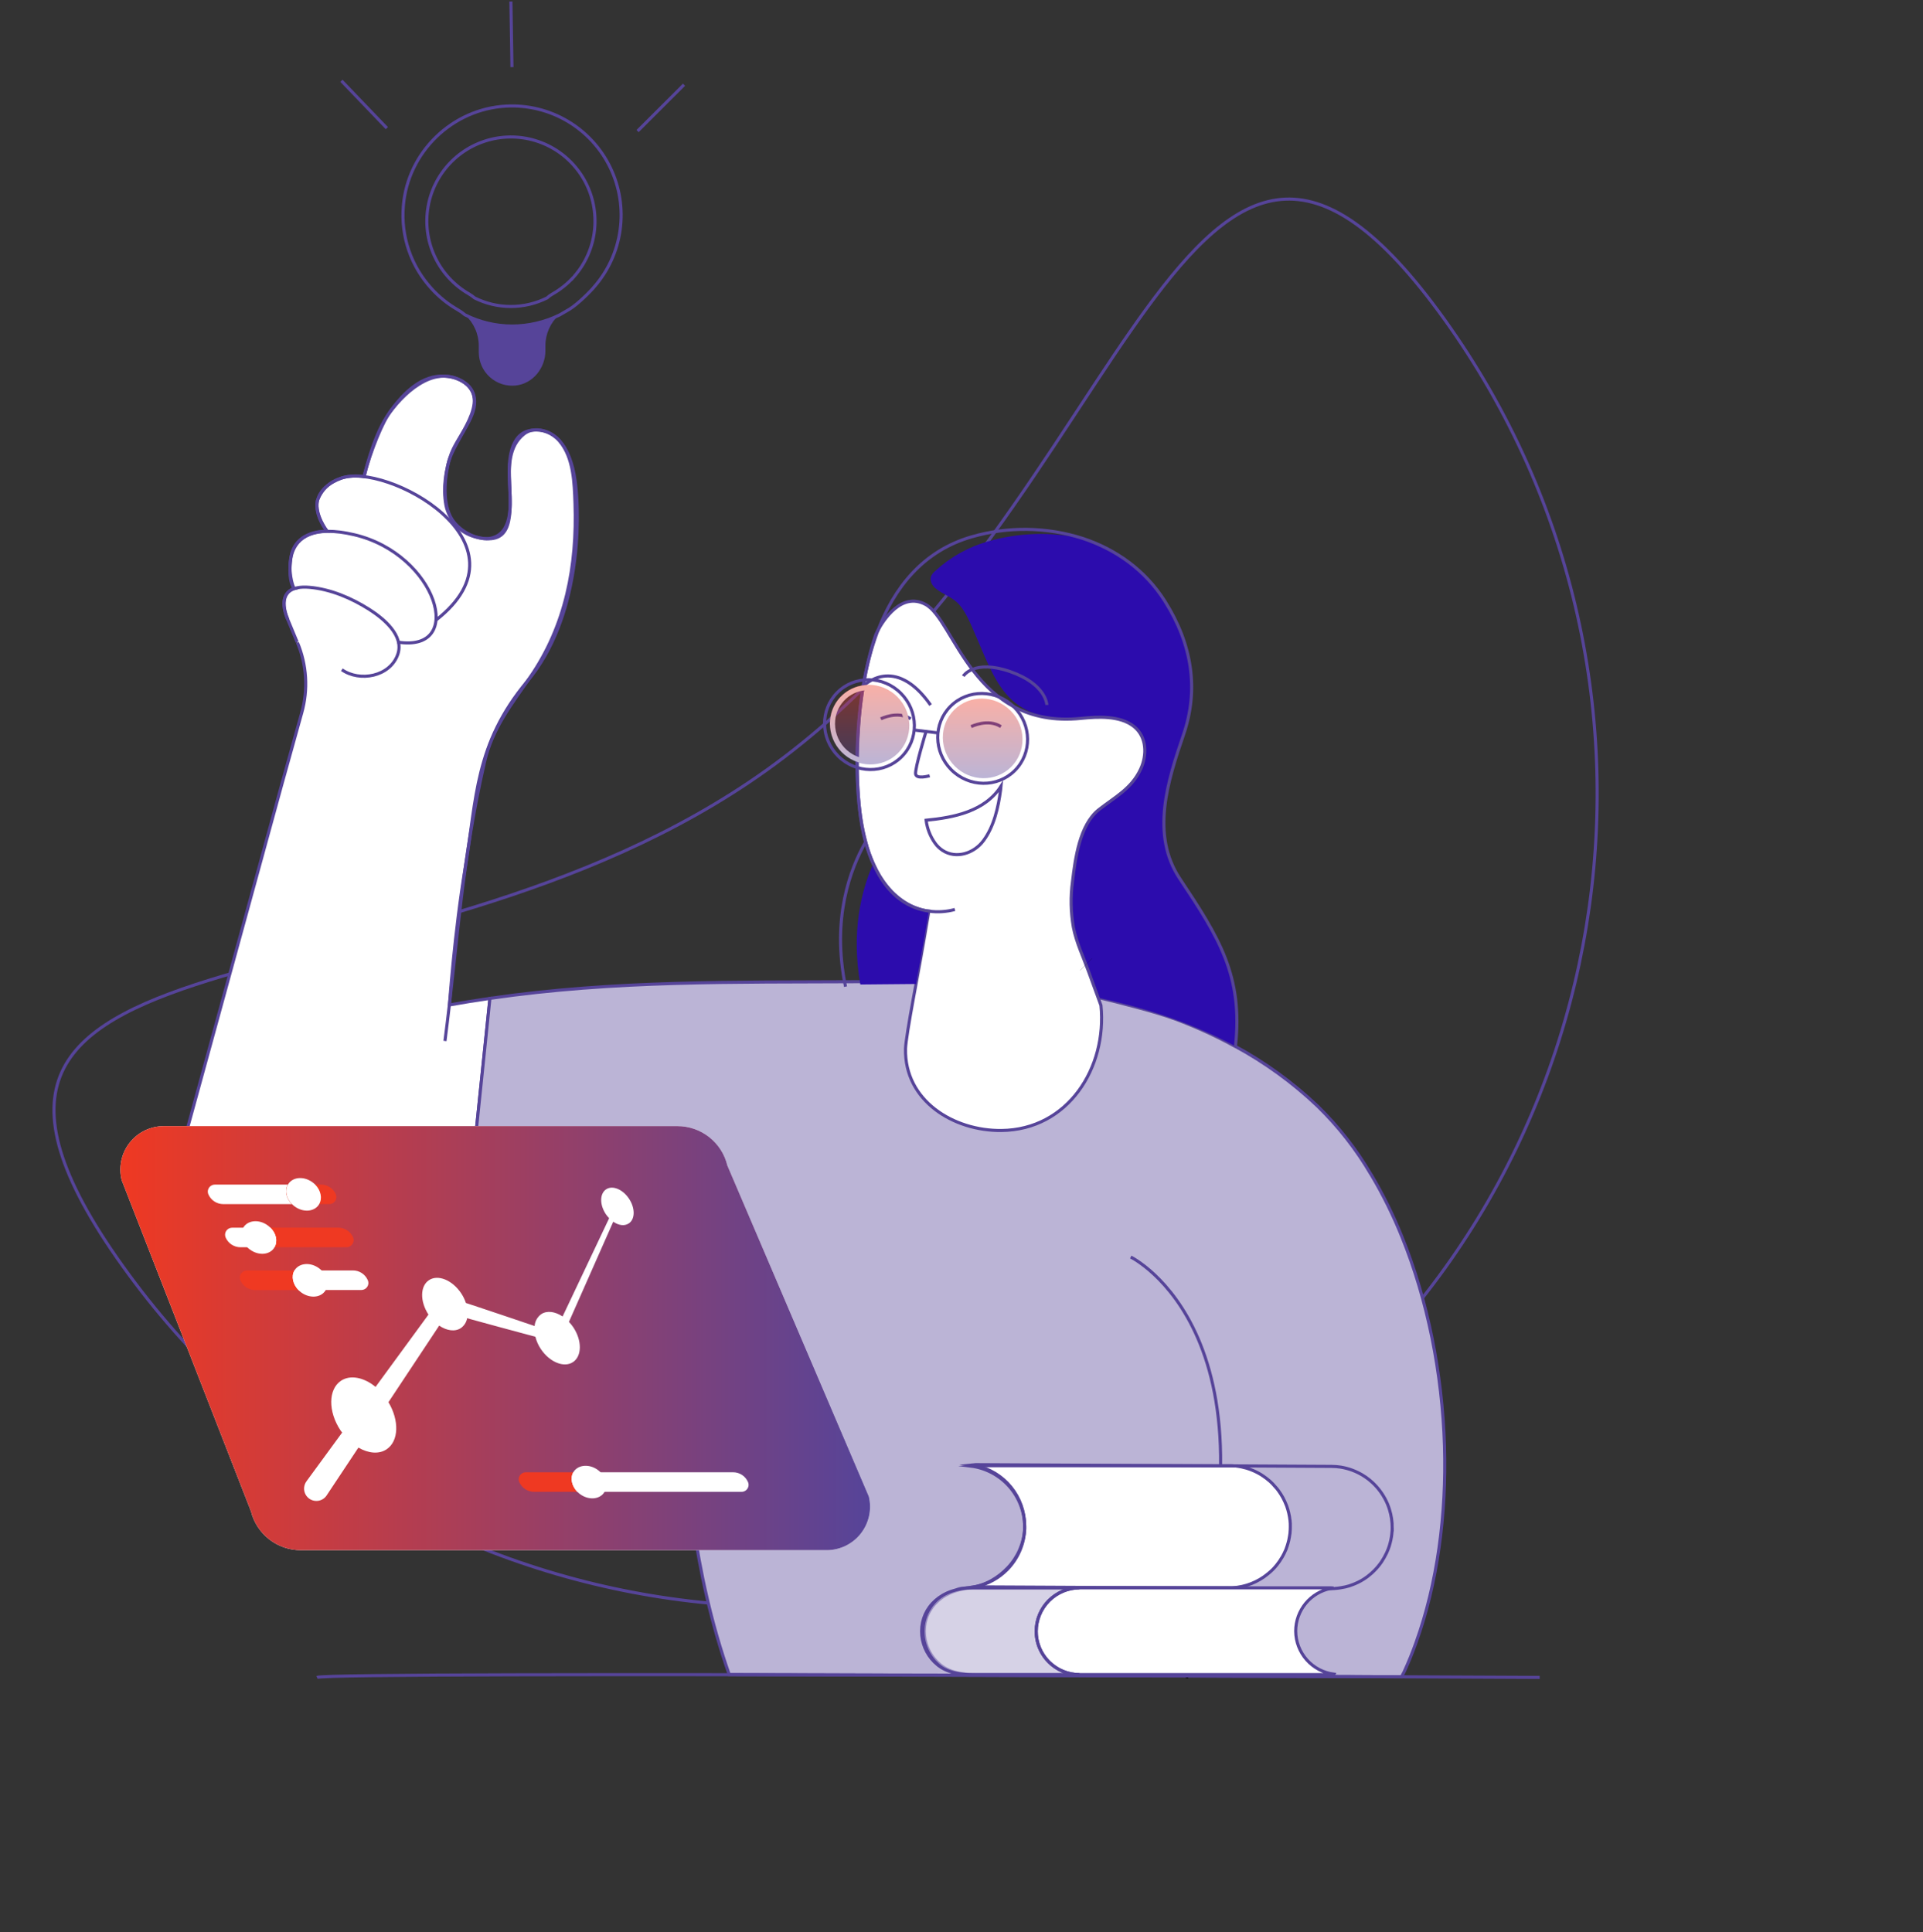 <svg width="624" height="627" viewBox="0 0 624 627" fill="none" xmlns="http://www.w3.org/2000/svg">
<rect x="0" y="0" width="624" height="627" fill="#333333" stroke="none"/>
<path d="M468.811 103.8C553.748 222.393 526.588 387.298 408.147 472.126C289.707 556.955 124.837 529.585 39.899 410.992C18.629 381.294 13.815 361.853 20.038 348.02C23.154 341.095 29.066 335.498 37.233 330.688C45.402 325.878 55.789 321.879 67.799 318.134C79.046 314.627 91.691 311.35 105.239 307.84C106.154 307.603 107.073 307.365 107.997 307.126C122.582 303.344 138.15 299.261 154.071 294.319C185.912 284.433 219.192 271.099 248.92 249.807C278.648 228.516 301.986 201.3 321.595 174.336C331.4 160.853 340.276 147.428 348.552 134.837C349.076 134.04 349.597 133.246 350.116 132.456C357.801 120.76 364.973 109.842 371.915 100.322C379.326 90.157 386.457 81.611 393.64 75.425C400.823 69.241 408.025 65.446 415.584 64.725C430.684 63.286 447.541 74.102 468.811 103.8Z" stroke="#564499"/>
<path d="M145.858 326.119C145.858 326.119 147.442 302.72 151.068 280.989C154.687 259.258 154.053 241.485 171.118 221.066C188.19 200.646 188.323 168.715 186.667 156.327C185.011 143.932 179.409 139.013 172.829 139.599C166.248 140.18 165.003 147.715 165.269 154.49C165.71 165.542 166.737 175.392 157.878 174.83C146.65 174.111 142.299 165.035 145.387 150.628C147.164 142.349 160.295 129.755 150.028 123.724C140.414 118.068 130.298 128.16 125.614 135.109C120.931 142.059 118.172 154.672 118.172 154.672C118.172 154.672 106.776 152.473 102.944 162.569C102.158 167.223 106.143 172.399 106.143 172.399C106.143 172.399 95.622 171.827 94.39 181.109C93.308 189.237 95.538 191.002 95.538 191.002C95.538 191.002 89.743 192.178 93.405 201.1C97.066 210.021 96.535 208.569 96.535 208.569C99.544 215.778 100.034 223.797 97.913 231.315L91.265 255.215L60.542 367.254C59.98 372.566 60.561 377.938 62.247 383.008C63.933 388.078 66.688 392.725 70.32 396.641C73.958 400.557 78.388 403.651 83.319 405.706C88.25 407.76 93.562 408.739 98.904 408.57L150.415 406.939L158.972 324.004C154.627 324.632 150.258 325.339 145.858 326.125V326.119Z" fill="white" stroke="#564499"/>
<path d="M468.727 469.255C468.002 445.65 463.258 421.931 454.895 401.331C452.091 394.357 448.755 387.613 444.905 381.153C444.887 381.104 444.857 381.062 444.815 381.032C440.071 372.94 434.264 365.525 427.55 358.981C419.518 351.348 410.514 344.81 400.773 339.534C400.767 339.528 400.755 339.528 400.749 339.528C400.743 339.528 400.731 339.528 400.725 339.534C394.53 336.144 388.107 333.207 381.49 330.748C375.042 328.342 364.007 325.557 357.317 323.937C355.601 323.508 297.267 318.426 297.267 318.426C291.224 318.492 285.181 318.541 279.205 318.589C238.051 318.8 199.696 318.093 158.978 323.998L150.421 406.933L224.34 404.588C224.34 404.588 213.281 477.092 236.631 543.457L454.804 544.152C454.895 543.917 455.553 542.787 455.644 542.551C457.058 539.475 458.345 536.308 459.499 533.063C466.449 513.738 469.386 491.541 468.727 469.249V469.255Z" fill="#BBB4D6" stroke="#564499"/>
<path d="M400.955 339.589C388.67 332.972 375.341 328.27 361.768 325.037L355.757 323.653C355.757 323.653 354.492 319.58 353.543 317.049C351.99 313.103 349.247 305.632 348.449 301.475C347.476 296.562 347.396 292.118 347.903 287.139C349.86 269.754 352.637 266.002 358.861 261.071C364.052 256.986 367.579 255.161 370.522 248.774C372.069 245.178 372.108 239.244 367.998 235.884C363.442 232.197 359.043 232.55 353.592 233.118C326.286 235.439 323.491 221.785 315.877 204.556C314.668 201.758 313.411 198.803 311.435 196.422C309.169 193.679 306.033 193.062 303.465 190.845C302.371 189.89 301.621 188.331 302.147 186.977C302.455 186.33 302.909 185.762 303.465 185.309C308.317 180.837 314.149 177.556 320.488 175.731C330.519 172.83 341.119 172.498 351.307 174.77C361.943 178.293 371.503 184.965 377.939 195.159C386.817 209.246 388.956 223.858 383.982 238.422C378.888 253.336 373.202 270.855 382.774 285.207C395.519 304.273 403.469 316.807 400.955 339.589Z" fill="#2C0CAD"/>
<path d="M278.848 261.869C282.057 294.942 301.401 295.704 301.401 295.704C301.401 295.704 299.358 308.104 297.243 319.332C296.935 320.928 296.639 322.499 296.373 324.052C294.989 331.612 293.883 338.332 293.835 340.368C293.484 357.289 309.48 367.048 324.932 366.885C346.615 366.649 359.293 346.478 357.251 326.276C355.915 322.589 354.549 318.903 353.214 315.217C351.498 310.491 349.268 305.892 348.301 300.913C347.449 296.006 347.352 290.996 348.023 286.065C348.893 278.693 350.325 267.7 356.55 262.769C361.741 258.684 367.161 256.001 370.122 249.613C372.237 245.057 372.141 239.189 368.031 235.829C363.475 232.143 356.266 232.59 350.815 233.128C315.656 236.724 309.806 201.136 300.295 196.138C292.499 192.023 286.649 201.257 284.818 204.683L284.746 204.828C284.746 204.865 284.728 204.895 284.704 204.919C284.371 205.523 284.208 205.928 284.208 205.928C284.208 205.928 275.639 228.789 278.848 261.869Z" fill="white" stroke="#564499"/>
<path d="M181.379 102.223C179.989 103.486 178.878 105.027 178.122 106.743C177.367 108.46 176.974 110.321 176.98 112.2V113.82C176.98 119.476 172.883 124.546 167.311 125.114C165.806 125.271 164.284 125.108 162.845 124.637C161.407 124.165 160.084 123.404 158.954 122.389C157.83 121.38 156.929 120.141 156.307 118.757C155.69 117.373 155.364 115.88 155.358 114.37V112.2C155.358 110.309 154.959 108.441 154.186 106.719C153.418 104.991 152.3 103.45 150.898 102.181C155.63 104.562 160.851 105.807 166.145 105.813C171.439 105.819 176.666 104.592 181.398 102.223H181.373H181.379Z" fill="#564499"/>
<path d="M301.401 295.704C301.401 295.704 299.358 308.104 297.243 319.332C291.2 319.399 285.157 319.447 279.18 319.495C276.159 302.49 279.44 289.171 283.338 280.294C288.251 291.498 295.672 294.906 301.401 295.704Z" fill="#2C0CAD"/>
<path d="M382.855 543.844V543.771C382.892 543.669 382.922 543.566 382.946 543.463" stroke="black" stroke-width="5.5" stroke-miterlimit="10"/>
<path d="M366.908 407.948C366.908 407.948 380.058 414.335 388.699 434.277C393.044 444.303 396.265 457.785 396.078 475.612V475.66C395.981 487.027 394.482 500.153 391.002 515.279V515.363" stroke="#564499" stroke-miterlimit="10"/>
<path d="M118.048 154.78C120.369 145.999 124.091 136.947 126.889 133.139C131.289 127.217 137.03 121.573 144.414 122.081C149.158 122.389 153.817 125.011 154.029 130.208C154.228 135.847 148.282 142.107 146.372 147.407C144.559 152.519 143.731 158.472 144.686 163.85C145.641 169.229 150.469 173.428 155.679 174.583C157.655 175.102 159.758 174.818 161.522 173.791C166.622 170.564 165.553 161.971 165.347 156.901C165.106 151.214 165.112 144.784 169.964 140.893C173.53 138.034 178.938 139.932 181.567 143.074C186.136 148.513 186.359 156.701 186.589 163.397C187.272 183.569 183.688 202.907 171.94 219.888C165.897 228.656 159.673 236.524 157.226 247.281C149.611 280.711 148.765 303.886 144.39 337.836" stroke="#564499" stroke-miterlimit="10"/>
<path d="M95.54 191.09C94.394 190.048 88.142 167.228 114.96 173.537C141.779 179.847 151.497 212.001 128.998 208.376" stroke="#564499" stroke-miterlimit="10"/>
<path d="M105.944 172.153C105.944 172.153 96.517 160.702 110.609 155.233C124.702 149.764 174.207 175.877 141.381 201.318" stroke="#564499" stroke-miterlimit="10"/>
<path d="M309.861 295.16C307.123 295.909 304.265 296.097 301.455 295.704C295.702 294.906 288.281 291.474 283.392 280.294C282.377 278.01 281.549 275.647 280.927 273.224C278.437 263.972 277.349 251.1 278.806 233.152C279.09 229.702 279.513 226.197 280.099 222.698C281.072 216.612 282.637 210.636 284.77 204.852C284.77 204.852 284.77 204.804 284.819 204.78C290.149 190.688 299.521 178.795 315.282 174.22C327.102 170.812 339.665 170.993 351.383 174.74C362.019 178.263 371.579 184.935 378.015 195.129C386.892 209.216 389.031 223.828 384.058 238.391C378.963 253.306 373.277 270.825 382.849 285.177C395.576 304.273 403.381 316.688 400.915 339.47" stroke="#564499" stroke-miterlimit="10"/>
<path d="M274.37 320.202C269.741 298.006 275.989 281.823 280.896 273.224" stroke="#564499" stroke-miterlimit="10"/>
<path d="M280.099 222.673C280.099 222.673 290.233 212.08 301.975 228.813" stroke="#564499" stroke-miterlimit="10"/>
<path d="M305.903 276.016C310.188 278.789 315.989 277.067 319.144 272.795C322.57 268.16 323.942 261.971 324.685 256.357C324.733 255.953 324.788 255.554 324.824 255.149C319.597 263.361 309.45 265.331 300.519 266.19C300.857 268.879 301.854 271.435 303.426 273.641C304.096 274.577 304.936 275.387 305.903 276.016Z" stroke="#564499" stroke-miterlimit="10"/>
<path d="M352.441 312.988L352.417 312.963" stroke="black" stroke-width="5.5" stroke-miterlimit="10"/>
<path d="M312.574 219.416C312.574 219.416 316.019 213.838 327.791 217.948C339.563 222.057 339.702 228.771 339.702 228.771" stroke="#564499" stroke-miterlimit="10"/>
<path d="M285.816 233.285C285.816 233.285 291.255 230.535 295.515 233.285" stroke="#564499" stroke-miterlimit="10"/>
<path d="M315.125 235.817C315.125 235.817 320.564 233.068 324.794 235.817" stroke="#564499" stroke-miterlimit="10"/>
<path d="M300.501 237.382C300.501 237.382 296.826 249.408 297.11 251.209C297.394 253.01 301.679 251.753 301.679 251.753" stroke="#564499" stroke-miterlimit="10"/>
<path d="M329.29 250.073C334.922 244.453 334.813 235.225 329.06 229.46C323.307 223.695 314.073 223.574 308.447 229.194C302.815 234.814 302.924 244.042 308.677 249.807C314.43 255.572 323.664 255.693 329.29 250.073Z" stroke="#564499" stroke-miterlimit="10"/>
<path d="M292.56 245.607C298.186 239.987 298.083 230.759 292.33 224.994C286.577 219.229 277.343 219.108 271.717 224.728C266.091 230.348 266.194 239.576 271.947 245.341C277.7 251.106 286.934 251.227 292.56 245.607Z" stroke="#564499" stroke-miterlimit="10"/>
<path d="M281.815 223.973C283.417 223.967 285.006 224.293 286.474 224.94C287.943 225.586 289.26 226.529 290.342 227.713C291.424 228.898 292.246 230.294 292.753 231.817C293.261 233.339 293.448 234.947 293.291 236.548C293.037 239.231 291.786 241.727 289.786 243.54C287.786 245.353 285.181 246.35 282.486 246.338C280.885 246.344 279.295 246.018 277.827 245.371C276.358 244.725 275.041 243.782 273.959 242.597C272.877 241.413 272.056 240.017 271.548 238.494C271.04 236.971 270.859 235.364 271.01 233.762C271.264 231.079 272.515 228.584 274.515 226.771C276.515 224.958 279.12 223.961 281.815 223.973ZM281.815 222.305C278.709 222.299 275.706 223.453 273.403 225.538C271.101 227.629 269.663 230.499 269.373 233.599C269.064 237.014 270.092 240.422 272.243 243.087C274.394 245.758 277.5 247.486 280.909 247.909C281.428 247.97 281.954 248.006 282.48 248.006C285.592 248.018 288.596 246.864 290.904 244.773C293.212 242.682 294.651 239.806 294.941 236.705C295.255 233.291 294.222 229.883 292.07 227.212C289.919 224.541 286.813 222.812 283.405 222.395C282.885 222.335 282.359 222.299 281.833 222.299H281.815V222.305Z" fill="white"/>
<path d="M304.356 237.854L296.645 236.917" stroke="#564499" stroke-miterlimit="10"/>
<path opacity="0.4" d="M328.112 248.888C333.103 243.909 333.012 235.72 327.906 230.614C322.806 225.502 314.623 225.399 309.632 230.378C304.64 235.358 304.731 243.546 309.831 248.653C314.932 253.765 323.114 253.868 328.105 248.888H328.112Z" fill="url(#paint0_linear_123_1931)"/>
<path opacity="0.4" d="M291.381 244.422C296.373 239.437 296.282 231.255 291.182 226.136C286.076 221.024 277.893 220.915 272.896 225.9C267.904 230.886 267.995 239.068 273.095 244.187C278.202 249.299 286.384 249.408 291.381 244.422Z" fill="url(#paint1_linear_123_1931)"/>
<path d="M164.308 34.432C146.783 35.326 132.28 49.37 130.884 66.847C130.467 71.724 131.071 76.631 132.654 81.26C134.238 85.889 136.776 90.137 140.093 93.739C142.541 96.428 145.393 98.718 148.554 100.525C149.375 101.002 150.155 101.552 150.88 102.169C155.612 104.556 160.833 105.807 166.133 105.813C171.433 105.819 176.914 104.55 181.651 102.181C182.757 101.516 183.301 101.202 183.978 100.821C186.262 99.667 189.93 96.307 192.475 93.503C192.541 93.412 192.608 93.328 192.686 93.243C197.303 88.016 200.276 81.544 201.225 74.636C202.18 67.729 201.068 60.695 198.04 54.41C195.013 48.132 190.19 42.88 184.19 39.327C178.189 35.774 171.275 34.069 164.308 34.432ZM186.244 89.793C186.178 89.841 186.123 89.907 186.081 89.98C184.111 92.137 181.809 93.974 179.27 95.419C178.636 95.763 178.056 96.192 177.53 96.688C173.88 98.513 169.849 99.467 165.764 99.467C161.679 99.467 157.648 98.519 153.998 96.688C153.43 96.204 152.826 95.775 152.185 95.394C147.303 92.584 143.411 88.336 141.042 83.23C138.673 78.123 137.936 72.407 138.945 66.865C139.948 61.324 142.643 56.229 146.662 52.283C150.675 48.337 155.817 45.727 161.371 44.814C166.924 43.901 172.629 44.729 177.699 47.189C182.763 49.648 186.945 53.613 189.671 58.538C192.396 63.463 193.526 69.113 192.916 74.715C192.305 80.311 189.973 85.581 186.244 89.805V89.793Z" stroke="#564499" stroke-miterlimit="10"/>
<path d="M102.856 544.37C107.134 542.364 499.613 544.37 499.613 544.37" stroke="#564499" stroke-miterlimit="10"/>
<path d="M166.132 21.784L165.782 0.494" stroke="#564499" stroke-miterlimit="10"/>
<path d="M125.53 41.587L110.791 26.22" stroke="#564499" stroke-miterlimit="10"/>
<path d="M206.887 42.542L221.953 27.495" stroke="#564499" stroke-miterlimit="10"/>
<path d="M432.741 515.327L433.255 515.375C432.977 515.424 432.65 515.472 432.366 515.538H431.931L391.014 515.327H386.391L317.645 514.976H316.865C316.805 514.989 316.738 514.989 316.678 514.976H316.636C316.2 514.976 315.771 514.952 315.342 514.886C319.016 514.469 322.503 513.025 325.392 510.71C325.845 510.329 326.31 509.967 326.733 509.556L326.782 509.507C326.878 509.429 326.975 509.338 327.06 509.248C330.553 505.791 332.644 501.168 332.934 496.261V495.155C332.916 490.575 331.314 486.145 328.413 482.604C325.513 479.062 321.476 476.627 316.986 475.709C316.98 475.709 316.974 475.703 316.962 475.703C316.95 475.703 316.944 475.703 316.938 475.709C316.49 475.594 315.977 475.521 315.505 475.449L316.515 475.382C316.678 475.37 316.847 475.37 317.01 475.382H317.808L375.888 475.684L386.578 475.733L396.066 475.781H401.208C406.109 476.277 410.647 478.567 413.953 482.217C417.259 485.867 419.096 490.611 419.108 495.53C419.108 496.467 419.035 497.403 418.896 498.328C418.213 502.927 415.935 507.145 412.466 510.239C408.998 513.339 404.55 515.121 399.903 515.285H399.299H433.804C433.303 515.303 432.977 515.303 432.741 515.327Z" fill="white"/>
<path d="M340.336 539.342C341.642 540.653 343.195 541.693 344.905 542.406C346.615 543.113 348.446 543.482 350.295 543.476H316.587C310.133 543.476 306.628 541.904 304.072 539.342C301.431 536.701 299.945 533.118 299.938 529.383C299.938 521.66 306.278 515.315 316.587 515.315H350.295C347.509 515.315 344.784 516.131 342.47 517.678C340.149 519.225 338.342 521.424 337.279 523.999C336.215 526.573 335.931 529.407 336.475 532.139C337.019 534.87 338.36 537.378 340.336 539.348V539.342Z" stroke="#564499" stroke-miterlimit="10"/>
<path d="M432.88 515.369C432.88 515.369 432.934 515.369 432.959 515.369C432.934 515.369 432.904 515.369 432.88 515.369C432.789 515.363 432.699 515.345 432.608 515.327H399.903C404.157 515.097 408.224 513.508 411.5 510.789C411.995 510.384 412.467 509.955 412.914 509.501C413.288 509.139 413.639 508.752 413.971 508.347C414.225 508.069 414.455 507.767 414.672 507.459C414.811 507.29 414.932 507.126 415.047 506.963C415.271 506.667 415.47 506.347 415.651 506.021C415.929 505.64 416.171 505.235 416.383 504.812C416.606 504.407 416.812 503.996 416.987 503.567C417.077 503.38 417.15 503.168 417.271 502.963C417.434 502.54 417.573 502.117 417.712 501.694C417.905 501.089 418.093 500.449 418.232 499.82C418.316 499.482 418.377 499.138 418.419 498.787C418.443 498.702 418.461 498.618 418.467 498.527C418.492 498.461 418.51 498.388 418.516 498.316C418.516 498.08 418.582 497.869 418.606 497.633V497.494C418.697 496.841 418.733 496.176 418.727 495.518C418.733 495.216 418.721 494.907 418.679 494.605V494.394C418.679 494.098 418.655 493.795 418.606 493.499C418.449 491.868 418.075 490.266 417.501 488.731C417.18 487.813 416.775 486.925 416.292 486.078C415.851 485.226 415.331 484.423 414.745 483.661C414.594 483.438 414.425 483.226 414.249 483.027C414.177 482.954 414.11 482.858 414.014 482.767C413.699 482.356 413.355 481.969 412.98 481.613C412.702 481.335 412.376 481.051 412.092 480.749C411.808 480.446 411.337 480.09 410.938 479.806C410.539 479.522 410.279 479.316 409.929 479.081C409.409 478.7 408.859 478.368 408.285 478.071C407.753 477.763 407.191 477.491 406.617 477.268C405.952 476.984 405.269 476.73 404.574 476.518C404.339 476.434 404.091 476.367 403.843 476.331C403.197 476.15 402.538 476.005 401.873 475.908C401.541 475.836 401.214 475.811 400.864 475.769H400.816C400.767 475.781 400.719 475.781 400.677 475.769H400.864C401.214 475.811 401.541 475.836 401.873 475.908C402.538 476.005 403.197 476.15 403.843 476.331C404.091 476.367 404.339 476.434 404.574 476.518C405.269 476.73 405.952 476.984 406.617 477.268C407.191 477.491 407.753 477.757 408.285 478.071C408.859 478.368 409.409 478.7 409.929 479.081C410.279 479.316 410.539 479.522 410.938 479.806C411.337 480.09 411.808 480.446 412.092 480.749C412.376 481.051 412.702 481.335 412.98 481.613C413.355 481.969 413.699 482.356 414.014 482.767C414.11 482.858 414.177 482.954 414.249 483.027C414.425 483.226 414.594 483.438 414.745 483.661C415.331 484.423 415.851 485.226 416.292 486.078C416.775 486.925 417.18 487.813 417.501 488.731C418.075 490.266 418.449 491.868 418.606 493.499C418.655 493.795 418.679 494.092 418.679 494.394V494.605C418.721 494.907 418.733 495.216 418.727 495.518C418.733 496.176 418.697 496.841 418.606 497.494V497.633C418.582 497.869 418.516 498.08 418.516 498.316C418.516 498.388 418.492 498.461 418.467 498.527C418.467 498.618 418.443 498.702 418.419 498.787C418.377 499.138 418.316 499.482 418.232 499.82C418.093 500.449 417.905 501.089 417.712 501.694C417.573 502.117 417.434 502.54 417.271 502.963C417.15 503.168 417.077 503.38 416.987 503.567C416.812 503.996 416.606 504.407 416.383 504.812C416.171 505.235 415.923 505.64 415.651 506.021C415.47 506.347 415.271 506.667 415.047 506.963C414.932 507.126 414.811 507.29 414.672 507.459C414.461 507.773 414.225 508.069 413.971 508.347C413.639 508.752 413.288 509.139 412.914 509.501C412.467 509.955 411.995 510.384 411.5 510.789C408.224 513.508 404.157 515.097 399.903 515.327H432.608C432.687 515.315 432.765 515.315 432.844 515.327H432.608C432.699 515.351 432.789 515.363 432.88 515.369Z" fill="#3FBDF1"/>
<path d="M451.764 495.814C451.764 496.189 451.764 496.587 451.716 496.962C451.668 497.597 451.601 498.207 451.505 498.817C451.456 499.144 451.39 499.476 451.317 499.802C451.178 500.407 451.015 501.071 450.828 501.682C450.616 502.352 450.362 503.017 450.072 503.658C449.976 503.912 449.861 504.153 449.722 504.383C449.722 504.455 449.674 504.504 449.625 504.57C449.486 504.878 449.323 505.175 449.16 505.465C448.9 505.936 448.616 506.401 448.314 506.849C447.957 507.392 447.558 507.882 447.16 508.377C446.755 508.867 446.32 509.338 445.866 509.785C445.389 510.269 444.881 510.728 444.344 511.151L443.739 511.641C443.05 512.16 442.331 512.632 441.576 513.049C441.225 513.236 440.851 513.429 440.476 513.617C440.44 513.641 440.397 513.659 440.355 513.659C439.932 513.871 439.509 514.04 439.086 514.203C438.663 514.366 438.24 514.529 437.799 514.668C437.352 514.789 436.905 514.928 436.457 515.025L436.089 515.091C435.738 515.17 435.388 515.236 435.031 515.291C434.397 515.399 433.762 515.472 433.122 515.514C432.735 515.557 432.342 515.569 431.949 515.563H431.853L391.001 515.363L381.375 515.315L317.21 514.989C316.974 514.989 316.738 514.97 316.503 514.94C315.965 514.94 315.536 515.212 314.998 515.17C319.645 514.614 323.863 512.13 327.078 508.728C330.293 505.326 332.208 500.902 332.499 496.231V495.222C332.505 490.617 330.915 486.151 328.009 482.586C325.096 479.02 321.041 476.567 316.533 475.654C316.061 475.558 315.59 475.491 315.101 475.419C315.566 475.364 316.037 475.334 316.509 475.328C316.672 475.316 316.841 475.316 317.004 475.328H317.403L381.568 475.654L396.072 475.727H401.214L432.034 475.89C433.043 475.89 434.058 475.974 435.055 476.126C437.612 476.543 440.059 477.455 442.265 478.803C442.549 478.966 442.803 479.153 443.062 479.316C443.848 479.854 444.591 480.44 445.292 481.081C445.528 481.292 445.74 481.504 445.975 481.74C447.764 483.552 449.202 485.686 450.205 488.03L450.562 488.949C450.683 489.245 450.779 489.553 450.864 489.861C451.468 491.789 451.77 493.802 451.77 495.82L451.764 495.814Z" stroke="#564499" stroke-miterlimit="10"/>
<path d="M418.697 495.457C418.697 496.116 418.667 496.775 418.6 497.433V497.572C418.552 497.881 418.509 498.177 418.461 498.467C418.461 498.557 418.437 498.642 418.413 498.727C418.37 499.077 418.31 499.422 418.225 499.76C418.086 500.364 417.899 501.023 417.706 501.633C417.567 502.056 417.428 502.479 417.265 502.902C417.144 503.114 417.071 503.325 416.981 503.507C416.805 503.936 416.6 504.347 416.376 504.752C416.165 505.175 415.917 505.579 415.645 505.96C415.464 506.287 415.264 506.607 415.041 506.903C414.926 507.066 414.805 507.229 414.666 507.398C414.455 507.707 414.219 508.009 413.965 508.287C413.633 508.692 413.282 509.078 412.908 509.441C412.46 509.888 411.983 510.305 411.493 510.704C408.224 513.435 404.157 515.043 399.903 515.285H317.3C316.551 515.285 315.777 515.242 314.998 515.17C315.505 515.109 316.007 515.025 316.503 514.91C316.545 514.922 316.587 514.922 316.623 514.91H316.666C320.473 514.112 323.972 512.227 326.721 509.471L326.77 509.423C330.269 505.888 332.311 501.168 332.499 496.201V495.421C332.462 490.581 330.661 485.915 327.434 482.302C324.207 478.688 319.778 476.373 314.974 475.781C315.493 475.715 316.007 475.69 316.527 475.666C316.66 475.642 316.793 475.642 316.926 475.666C316.932 475.666 316.944 475.66 316.95 475.66C316.956 475.66 316.968 475.66 316.974 475.666C317.077 475.654 317.173 475.654 317.276 475.666H398.845C399.413 475.666 399.951 475.666 400.495 475.739H400.682C400.731 475.751 400.779 475.751 400.821 475.739H400.918L401.879 475.878C402.544 475.975 403.202 476.114 403.849 476.301C404.085 476.349 404.345 476.416 404.58 476.488C405.275 476.7 405.958 476.954 406.623 477.238C407.185 477.473 407.753 477.757 408.291 478.041C408.859 478.343 409.409 478.682 409.934 479.05C410.285 479.286 410.617 479.516 410.944 479.776C411.27 480.035 411.717 480.38 412.098 480.718C412.478 481.057 412.702 481.323 412.986 481.582C413.343 481.963 413.693 482.338 414.019 482.737C414.116 482.827 414.183 482.924 414.255 482.997L414.751 483.631C415.319 484.405 415.832 485.208 416.298 486.048C416.757 486.906 417.156 487.795 417.506 488.701C418.062 490.242 418.431 491.844 418.612 493.469C418.612 493.777 418.661 494.073 418.685 494.364V494.575C418.697 494.847 418.697 495.155 418.697 495.457Z" stroke="#564499" stroke-miterlimit="10"/>
<path opacity="0.4" d="M433.774 543.463H316.575C313.964 543.536 311.36 543.161 308.87 542.364C308.375 542.176 307.909 541.989 307.462 541.759C307.015 541.524 306.616 541.288 306.217 541.052C305.818 540.817 305.468 540.514 305.111 540.23C304.761 539.922 304.434 539.626 304.126 539.312C302.519 537.704 301.322 535.728 300.652 533.559C300.222 532.205 300.011 530.797 300.017 529.377C300.017 528.827 300.047 528.277 300.114 527.733C300.204 526.966 300.367 526.21 300.603 525.479C300.929 524.319 301.437 523.219 302.108 522.216C302.489 521.563 302.948 520.953 303.468 520.403C303.788 520.047 304.126 519.708 304.483 519.388C307.347 516.832 311.505 515.254 316.647 515.254H433.774H432.741C432.662 515.242 432.584 515.242 432.505 515.254C432.269 515.254 432.318 515.254 432.433 515.254C432.439 515.26 432.445 515.267 432.457 515.267C432.469 515.267 432.475 515.267 432.481 515.254C432.535 515.267 432.59 515.267 432.644 515.254H432.765C432.505 515.303 432.245 515.327 431.985 515.393H431.834C428.632 516.028 425.749 517.756 423.67 520.276C421.591 522.796 420.455 525.957 420.443 529.226C420.461 532.671 421.73 535.988 424.021 538.569C426.305 541.143 429.453 542.805 432.868 543.228C432.294 543.445 431.756 543.463 433.774 543.463Z" fill="white"/>
<path d="M432.832 543.397C432.294 543.445 431.756 543.463 431.212 543.463H350.277C348.428 543.463 346.603 543.095 344.899 542.388C343.195 541.681 341.648 540.641 340.342 539.33C338.735 537.723 337.538 535.746 336.868 533.577C336.451 532.223 336.245 530.815 336.263 529.395C336.269 525.667 337.756 522.089 340.391 519.448C343.026 516.808 346.603 515.321 350.332 515.303H431.212C431.611 515.303 432.034 515.303 432.421 515.351C432.493 515.363 432.56 515.363 432.632 515.351H432.753C432.493 515.399 432.233 515.424 431.973 515.49H431.834C428.632 516.125 425.749 517.853 423.67 520.373C421.597 522.893 420.455 526.053 420.443 529.323C420.461 532.767 421.73 536.085 424.021 538.665C426.305 541.24 429.453 542.901 432.868 543.324L432.832 543.397Z" fill="white" stroke="#564499" stroke-miterlimit="10"/>
<path d="M336.243 529.395C336.243 533.124 337.724 536.707 340.364 539.342C343.005 541.983 346.583 543.463 350.311 543.463H315.698C309.262 543.463 305.739 541.892 303.176 539.33C301.871 538.025 300.838 536.478 300.131 534.774C299.424 533.069 299.067 531.244 299.067 529.395C299.067 521.648 305.388 515.303 315.698 515.303H350.311C346.583 515.315 343.005 516.808 340.371 519.448C337.736 522.089 336.249 525.667 336.243 529.395Z" stroke="#564499" stroke-miterlimit="10"/>
<path d="M81.433 490.454L39.482 382.984C38.962 380.905 38.926 378.736 39.367 376.639C39.815 374.542 40.727 372.572 42.044 370.886C43.362 369.194 45.048 367.828 46.976 366.891C48.903 365.954 51.018 365.465 53.158 365.465H219.813C223.554 365.465 227.186 366.722 230.129 369.036C233.066 371.351 235.145 374.59 236.015 378.228L281.942 485.686C282.438 487.758 282.462 489.922 282.002 492.001C281.543 494.086 280.619 496.037 279.301 497.711C277.984 499.385 276.298 500.739 274.382 501.67C272.46 502.6 270.357 503.084 268.224 503.084H97.586C93.87 503.084 90.262 501.839 87.337 499.555C84.412 497.264 82.334 494.067 81.433 490.46V490.454Z" fill="white"/>
<path d="M81.433 490.454L39.482 382.984C38.962 380.905 38.926 378.736 39.367 376.639C39.815 374.542 40.727 372.572 42.044 370.886C43.362 369.194 45.048 367.828 46.976 366.891C48.903 365.954 51.018 365.465 53.158 365.465H219.813C223.554 365.465 227.186 366.722 230.129 369.036C233.066 371.351 235.145 374.59 236.015 378.228L281.942 485.686C282.438 487.758 282.462 489.922 282.002 492.001C281.543 494.086 280.619 496.037 279.301 497.711C277.984 499.385 276.298 500.739 274.382 501.67C272.46 502.6 270.357 503.084 268.224 503.084H97.586C93.87 503.084 90.262 501.839 87.337 499.555C84.412 497.264 82.334 494.067 81.433 490.46V490.454Z" fill="url(#paint2_linear_123_1931)"/>
<path d="M204.107 389.009C202.071 385.945 198.741 384.585 196.662 385.987C194.584 387.389 194.553 390.973 196.59 394.037C196.91 394.502 197.273 394.943 197.666 395.348L182.558 427.237C180.141 425.63 177.5 425.231 175.602 426.5C174.992 426.947 174.484 427.521 174.116 428.18C173.747 428.845 173.536 429.576 173.481 430.337L163.16 426.85L154.137 423.829L151.188 422.862C150.82 421.756 150.306 420.699 149.659 419.726C146.795 415.423 142.118 413.513 139.199 415.453C136.28 417.393 136.25 422.354 139.036 426.627L121.867 450.092C118.121 447.016 113.703 446.067 110.645 448.098C106.488 450.872 106.415 458.093 110.506 464.233C110.67 464.475 110.857 464.68 111.026 464.91L99.562 480.573L99.46 480.724C99.139 481.159 98.904 481.655 98.783 482.187C98.656 482.713 98.644 483.262 98.734 483.794C98.825 484.326 99.031 484.84 99.327 485.293C99.623 485.746 100.01 486.133 100.463 486.435C100.916 486.737 101.424 486.943 101.955 487.033C102.487 487.13 103.037 487.118 103.563 486.997C104.089 486.876 104.59 486.647 105.025 486.326C105.46 486.006 105.829 485.601 106.107 485.136L116.302 469.792C119.517 471.66 122.949 472.016 125.445 470.348C129.421 467.702 129.609 461.006 126.049 455.059L142.517 430.204C144.934 431.854 147.629 432.277 149.551 431.002C150.626 430.247 151.358 429.092 151.587 427.799L152.796 428.144L161.975 430.652L173.723 433.818C174.079 435.226 174.672 436.562 175.475 437.77C178.334 442.067 183.017 443.983 185.936 442.043C188.855 440.103 188.891 435.045 186.033 430.748C185.61 430.126 185.138 429.534 184.619 428.99L198.995 396.484C200.729 397.693 202.621 397.965 204.017 397.052C206.126 395.705 206.156 392.079 204.107 389.009Z" fill="white"/>
<path d="M94.728 390.773H72.459C71.438 390.773 70.435 390.483 69.571 389.921C68.713 389.365 68.036 388.568 67.625 387.631C67.498 387.341 67.432 387.033 67.425 386.718C67.432 386.108 67.679 385.528 68.108 385.105C68.537 384.676 69.124 384.44 69.728 384.434H93.411C92.311 386.314 92.915 388.924 94.728 390.773Z" fill="white"/>
<path d="M109.147 388.489C109.147 389.093 108.899 389.674 108.47 390.103C108.041 390.532 107.461 390.773 106.857 390.773H94.728C92.879 388.924 92.311 386.314 93.429 384.434H104.125C105.146 384.434 106.15 384.724 107.008 385.274C107.866 385.83 108.543 386.622 108.96 387.558C109.086 387.855 109.147 388.169 109.147 388.489Z" fill="#EF3922"/>
<path d="M103.575 390.773C103.509 390.894 103.436 391.009 103.358 391.124C101.762 393.293 98.318 393.499 95.641 391.541C95.32 391.311 95.018 391.051 94.74 390.773C92.891 388.924 92.323 386.314 93.441 384.434C93.501 384.307 93.574 384.192 93.658 384.084C95.236 381.902 98.68 381.715 101.357 383.655C101.684 383.89 101.986 384.15 102.27 384.434C104.107 386.289 104.675 388.876 103.575 390.773Z" fill="white"/>
<path d="M114.749 402.473C114.749 403.083 114.501 403.663 114.066 404.086C113.637 404.515 113.05 404.757 112.446 404.757H89.066C90.195 402.859 89.633 400.273 87.778 398.418H109.739C110.766 398.418 111.769 398.708 112.627 399.264C113.486 399.82 114.162 400.617 114.573 401.554C114.694 401.844 114.755 402.152 114.749 402.467V402.473Z" fill="#EF3922"/>
<path d="M89.065 404.775H78.067C77.046 404.775 76.043 404.485 75.184 403.935C74.326 403.379 73.65 402.588 73.233 401.651C73.106 401.361 73.039 401.047 73.033 400.726C73.033 400.424 73.088 400.128 73.202 399.85C73.317 399.572 73.486 399.318 73.698 399.107C73.909 398.895 74.163 398.726 74.441 398.611C74.719 398.496 75.015 398.436 75.317 398.436H87.778C89.633 400.273 90.195 402.859 89.065 404.775Z" fill="white"/>
<path d="M89.065 404.775C89.017 404.902 88.951 405.017 88.866 405.126C87.289 407.313 83.838 407.501 81.161 405.561C80.829 405.325 80.514 405.059 80.224 404.775C78.411 402.926 77.807 400.334 78.925 398.436C78.986 398.315 79.058 398.2 79.143 398.092C80.732 395.916 84.177 395.717 86.86 397.669C87.174 397.904 87.476 398.158 87.754 398.436C89.633 400.273 90.195 402.859 89.065 404.775Z" fill="white"/>
<path d="M96.855 418.674H82.859C81.838 418.674 80.835 418.384 79.977 417.828C79.119 417.272 78.442 416.481 78.025 415.544C77.898 415.254 77.832 414.946 77.825 414.631C77.825 414.021 78.067 413.435 78.502 413.006C78.931 412.577 79.517 412.329 80.128 412.329H95.526C94.45 414.196 95.018 416.789 96.855 418.674Z" fill="#EF3922"/>
<path d="M119.541 416.372C119.541 416.976 119.293 417.556 118.864 417.979C118.435 418.408 117.855 418.644 117.25 418.644H96.855C95.042 416.789 94.438 414.196 95.55 412.299H114.531C115.552 412.299 116.549 412.595 117.401 413.151C118.253 413.707 118.924 414.504 119.335 415.441C119.468 415.731 119.535 416.051 119.541 416.372Z" fill="white"/>
<path d="M105.684 418.674C105.623 418.795 105.551 418.91 105.466 419.019C103.889 421.206 100.445 421.394 97.767 419.454C97.447 419.212 97.139 418.952 96.855 418.674C95.042 416.819 94.438 414.226 95.55 412.329C95.61 412.208 95.689 412.093 95.767 411.985C97.363 409.815 100.807 409.622 103.484 411.561C103.804 411.797 104.101 412.051 104.385 412.329C106.21 414.154 106.814 416.759 105.684 418.674Z" fill="white"/>
<path d="M187.35 484.145H173.348C172.327 484.145 171.324 483.855 170.466 483.299C169.608 482.743 168.931 481.951 168.514 481.014C168.381 480.73 168.314 480.416 168.308 480.102C168.308 479.492 168.55 478.905 168.985 478.476C169.414 478.047 170 477.799 170.611 477.799H186.015C184.945 479.709 185.513 482.289 187.35 484.145Z" fill="#EF3922"/>
<path d="M242.916 481.873C242.916 482.169 242.855 482.465 242.741 482.743C242.626 483.021 242.457 483.268 242.245 483.48C242.034 483.691 241.78 483.861 241.502 483.975C241.224 484.09 240.928 484.145 240.632 484.145H187.35C185.537 482.289 184.933 479.697 186.045 477.799H237.906C238.927 477.799 239.924 478.096 240.777 478.652C241.629 479.208 242.299 480.005 242.71 480.936C242.843 481.232 242.91 481.546 242.916 481.866V481.873Z" fill="white"/>
<path d="M196.179 484.145C196.118 484.266 196.046 484.38 195.961 484.489C194.384 486.677 190.939 486.864 188.262 484.924C187.942 484.689 187.634 484.429 187.35 484.145C185.537 482.29 184.933 479.697 186.045 477.8C186.105 477.679 186.184 477.564 186.262 477.455C187.857 475.286 191.302 475.092 193.979 477.032C194.299 477.268 194.595 477.522 194.88 477.8C196.729 479.655 197.297 482.259 196.179 484.145Z" fill="white"/>
<path d="M110.924 217.337C116.713 221.416 126.569 219.604 129.083 212.352C131.21 206.194 124.333 200.64 119.825 197.77C114.084 194.12 107.298 191.213 100.457 190.609C87.737 189.521 93.411 201.094 93.411 201.094" stroke="#564499" stroke-miterlimit="10"/>
<defs>
<linearGradient id="paint0_linear_123_1931" x1="318.871" y1="226.711" x2="318.871" y2="252.556" gradientUnits="userSpaceOnUse">
<stop stop-color="#EF3922"/>
<stop offset="1" stop-color="#564499"/>
</linearGradient>
<linearGradient id="paint1_linear_123_1931" x1="282.139" y1="222.23" x2="282.139" y2="248.092" gradientUnits="userSpaceOnUse">
<stop stop-color="#EF3922"/>
<stop offset="1" stop-color="#564499"/>
</linearGradient>
<linearGradient id="paint2_linear_123_1931" x1="39.059" y1="434.265" x2="282.335" y2="434.265" gradientUnits="userSpaceOnUse">
<stop stop-color="#EF3922"/>
<stop offset="1" stop-color="#564499"/>
</linearGradient>
</defs>
</svg>
